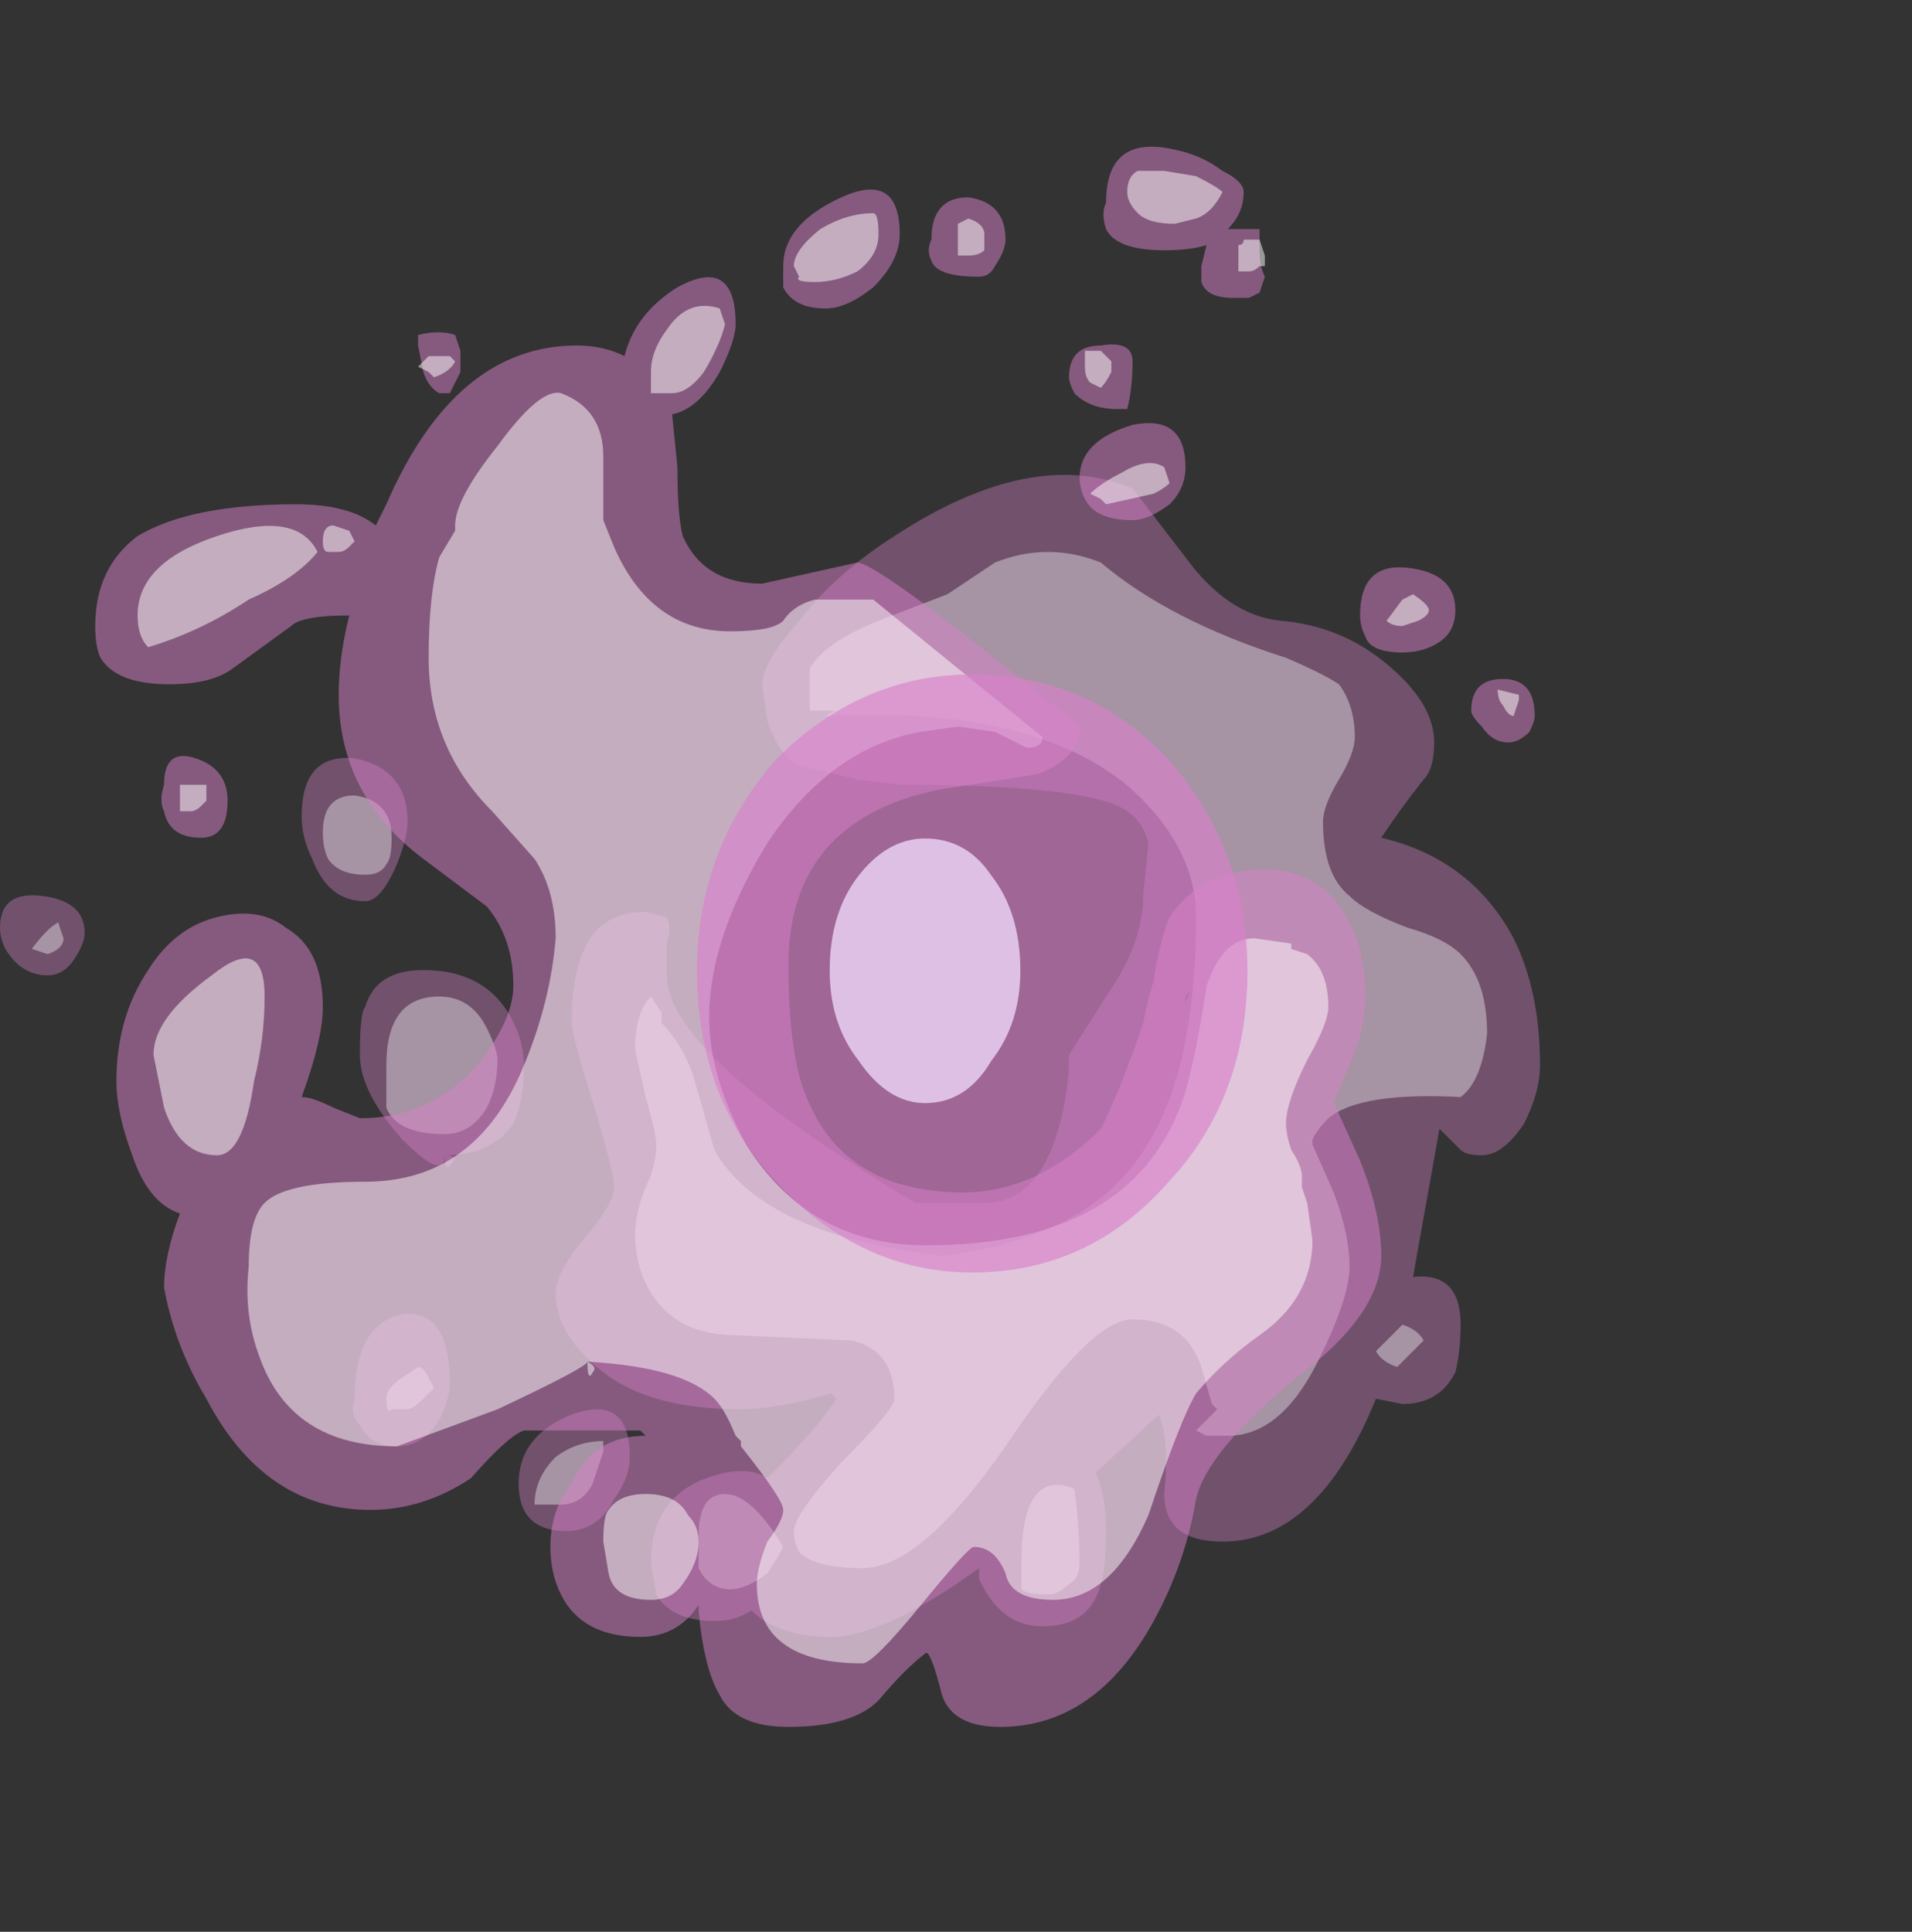 <?xml version="1.0" encoding="UTF-8" standalone="no"?>
<svg xmlns:ffdec="https://www.free-decompiler.com/flash" xmlns:xlink="http://www.w3.org/1999/xlink" ffdec:objectType="frame" height="127.75px" width="126.45px" xmlns="http://www.w3.org/2000/svg">
  <rect width="100%" height="100%" fill="#333333" stroke="none"/>
  <g transform="matrix(1.0, 0.0, 0.0, 1.0, 65.65, 64.85)">
    <use ffdec:characterId="2068" height="11.0" transform="matrix(7.0, 0.0, 0.0, 7.0, -65.65, -33.6)" width="14.55" xlink:href="#shape0"/>
    <use ffdec:characterId="2070" height="14.95" transform="matrix(7.0, 0.0, 0.0, 7.0, -59.35, -55.3)" width="13.6" xlink:href="#shape1"/>
    <use ffdec:characterId="2045" height="3.15" transform="matrix(1.557, 0.788, 0.173, 1.164, -2.023, -1.082)" width="2.8" xlink:href="#sprite0"/>
    <use ffdec:characterId="2045" height="3.15" transform="matrix(1.557, 0.788, 0.173, 1.164, -2.023, -1.082)" width="2.8" xlink:href="#sprite0"/>
    <use ffdec:characterId="2045" height="3.15" transform="matrix(-1.672, 0.48, -0.915, -0.733, 2.122, -0.695)" width="2.8" xlink:href="#sprite0"/>
    <use ffdec:characterId="2045" height="3.15" transform="matrix(-1.66, 0.525, -0.935, -0.709, 1.184, -3.192)" width="2.8" xlink:href="#sprite0"/>
    <use ffdec:characterId="2046" height="5.65" transform="matrix(7.0, 0.0, 0.0, 7.0, -19.55, -20.25)" width="5.2" xlink:href="#shape3"/>
    <use ffdec:characterId="2048" height="2.5" transform="matrix(5.482, 0.0, 0.0, 7.0, -10.778, -9.4)" width="2.3" xlink:href="#shape4"/>
  </g>
  <defs>
    <g id="shape0" transform="matrix(1.0, 0.0, 0.0, 1.0, 8.95, 5.4)">
      <path d="M4.2 -3.55 Q4.6 -3.2 4.6 -2.85 4.6 -2.6 4.5 -2.5 4.3 -2.25 4.1 -1.95 4.95 -1.75 5.35 -1.0 5.6 -0.5 5.6 0.2 5.6 0.45 5.45 0.75 5.25 1.05 5.05 1.05 4.9 1.05 4.85 1.0 L4.65 0.8 4.4 2.2 Q4.85 2.15 4.85 2.65 4.85 2.9 4.8 3.1 4.65 3.4 4.3 3.4 L4.05 3.35 Q3.5 4.7 2.6 4.7 2.05 4.7 2.05 4.25 2.1 3.75 2.0 3.5 L1.4 4.05 Q1.5 4.25 1.5 4.6 1.5 4.95 1.45 5.1 1.35 5.5 0.9 5.5 0.5 5.5 0.3 5.05 L0.3 4.95 Q-0.6 5.6 -1.1 5.6 -1.6 5.6 -1.85 5.35 -2.0 5.45 -2.2 5.45 -2.6 5.45 -2.75 5.2 L-2.8 4.9 Q-2.8 4.2 -2.1 4.05 -1.85 4.0 -1.7 4.1 -1.2 3.6 -1.05 3.35 L-1.1 3.3 Q-1.6 3.45 -1.95 3.45 -2.8 3.45 -3.25 3.1 -3.7 2.75 -3.7 2.35 -3.7 2.15 -3.4 1.8 -3.15 1.5 -3.15 1.35 -3.15 1.2 -3.35 0.55 -3.55 -0.1 -3.55 -0.2 -3.55 -0.6 -3.45 -0.85 -3.3 -1.25 -2.85 -1.25 L-2.65 -1.2 Q-2.6 -1.1 -2.65 -0.95 L-2.65 -0.65 Q-2.65 0.1 -0.3 1.5 L0.35 1.5 Q0.85 1.5 1.05 0.8 1.15 0.45 1.15 0.1 L1.5 -0.45 Q1.85 -0.95 1.85 -1.4 L1.9 -1.9 Q1.85 -2.1 1.7 -2.2 1.35 -2.45 -0.45 -2.45 L-0.85 -2.5 -1.25 -2.6 Q-1.55 -2.6 -1.7 -3.05 L-1.75 -3.4 Q-1.75 -3.6 -1.4 -4.0 -1.05 -4.45 -0.5 -4.8 0.8 -5.65 1.75 -5.25 L2.25 -4.6 Q2.65 -4.05 3.15 -4.0 3.75 -3.95 4.2 -3.55 M-6.1 -2.15 Q-6.1 -2.75 -5.6 -2.7 -5.1 -2.6 -5.1 -2.1 -5.1 -1.95 -5.2 -1.7 -5.35 -1.35 -5.5 -1.35 -5.85 -1.35 -6.0 -1.75 -6.1 -1.95 -6.1 -2.15 M-8.25 -0.8 Q-8.35 -0.65 -8.5 -0.65 -8.75 -0.65 -8.9 -0.9 -8.95 -1.0 -8.95 -1.1 -8.95 -1.45 -8.55 -1.4 -8.15 -1.35 -8.15 -1.05 -8.15 -0.95 -8.25 -0.8 M-4.15 -0.3 Q-4.0 -0.05 -4.0 0.2 -4.0 0.55 -4.1 0.75 -4.3 1.05 -4.75 1.05 -4.6 1.05 -4.7 1.15 -4.75 1.2 -4.75 1.05 -4.75 1.3 -5.15 0.9 -5.55 0.45 -5.55 0.1 -5.55 -0.3 -5.5 -0.35 -5.4 -0.7 -4.95 -0.7 -4.4 -0.7 -4.15 -0.3 M-4.8 3.55 Q-4.95 3.8 -5.2 3.8 -5.45 3.8 -5.55 3.6 -5.65 3.5 -5.6 3.35 -5.6 2.65 -5.15 2.55 -4.7 2.5 -4.7 3.2 -4.7 3.35 -4.8 3.55 M-3.15 4.3 Q-3.3 4.6 -3.6 4.6 -3.9 4.6 -4.0 4.4 -4.05 4.3 -4.05 4.15 -4.05 3.7 -3.55 3.5 -3.0 3.3 -3.0 3.9 -3.0 4.1 -3.15 4.3" fill="#d982ca" fill-opacity="0.376" fill-rule="evenodd" stroke="none"/>
      <path d="M1.45 -4.55 Q2.1 -4.0 3.2 -3.65 3.55 -3.5 3.7 -3.4 3.85 -3.2 3.85 -2.9 3.85 -2.75 3.7 -2.5 3.55 -2.25 3.55 -2.1 3.55 -1.6 3.8 -1.4 3.95 -1.25 4.35 -1.1 4.7 -1.0 4.85 -0.85 5.1 -0.6 5.1 -0.1 5.05 0.35 4.85 0.5 3.9 0.45 3.6 0.7 3.5 0.8 3.45 0.9 L3.45 0.95 3.65 1.4 Q3.8 1.8 3.8 2.1 3.8 2.4 3.5 3.0 3.15 3.7 2.65 3.7 L2.45 3.7 2.35 3.65 2.55 3.45 2.5 3.4 2.4 3.05 Q2.25 2.6 1.75 2.6 1.35 2.6 0.55 3.8 -0.25 4.95 -0.8 4.95 -1.25 4.95 -1.4 4.8 -1.45 4.7 -1.45 4.6 -1.45 4.45 -1.0 3.95 -0.5 3.45 -0.5 3.35 -0.5 2.9 -0.9 2.8 L-2.0 2.75 Q-2.55 2.75 -2.8 2.35 -2.95 2.1 -2.95 1.8 -2.95 1.6 -2.85 1.35 -2.75 1.15 -2.75 0.95 -2.75 0.85 -2.85 0.5 L-2.95 0.05 Q-2.95 -0.3 -2.8 -0.45 L-2.7 -0.3 -2.7 -0.2 Q-2.5 0.0 -2.4 0.3 L-2.2 1.0 Q-1.75 1.8 -0.05 2.0 1.2 1.85 1.75 1.15 2.35 0.4 2.35 -1.2 2.35 -1.85 1.75 -2.4 0.85 -3.2 -1.15 -3.1 L-1.05 -3.15 -1.3 -3.15 -1.3 -3.55 Q-1.15 -3.8 -0.65 -4.0 L0.0 -4.25 0.45 -4.55 Q0.95 -4.75 1.45 -4.55 M4.05 2.9 L4.3 2.65 Q4.45 2.7 4.5 2.8 L4.25 3.05 Q4.1 3.0 4.05 2.9 M1.25 4.9 Q1.25 5.05 1.15 5.1 1.05 5.2 0.95 5.2 0.75 5.2 0.7 5.15 L0.7 4.9 Q0.7 4.0 1.2 4.2 1.25 4.55 1.25 4.9 M-5.9 -2.0 Q-5.9 -2.35 -5.6 -2.35 -5.25 -2.3 -5.25 -1.95 -5.25 -1.75 -5.3 -1.7 -5.35 -1.6 -5.5 -1.6 -5.75 -1.6 -5.85 -1.75 -5.9 -1.85 -5.9 -2.0 M-8.35 -1.0 Q-8.35 -0.9 -8.5 -0.85 L-8.65 -0.9 Q-8.5 -1.1 -8.4 -1.15 L-8.35 -1.0 M-4.35 -0.15 Q-4.25 0.05 -4.25 0.15 -4.25 0.4 -4.35 0.6 -4.5 0.85 -4.75 0.85 -5.2 0.85 -5.3 0.6 L-5.3 0.2 Q-5.3 -0.45 -4.8 -0.45 -4.5 -0.45 -4.35 -0.15 M-5.25 3.45 Q-5.3 3.5 -5.3 3.35 -5.3 3.25 -5.15 3.15 L-5.0 3.05 Q-4.95 3.05 -4.9 3.15 L-4.85 3.25 -4.95 3.35 Q-5.05 3.45 -5.1 3.45 L-5.25 3.45 M-3.25 3.85 L-3.35 4.15 Q-3.45 4.35 -3.65 4.35 L-3.9 4.35 Q-3.9 4.1 -3.7 3.9 -3.5 3.75 -3.25 3.75 L-3.25 3.85 M-1.7 5.0 Q-1.9 5.15 -2.05 5.15 -2.25 5.15 -2.35 4.95 L-2.35 4.65 Q-2.35 4.25 -2.1 4.25 -1.85 4.25 -1.55 4.75 -1.6 4.85 -1.7 5.0" fill="#ffffff" fill-opacity="0.376" fill-rule="evenodd" stroke="none"/>
    </g>
    <g id="shape1" transform="matrix(1.0, 0.0, 0.0, 1.0, 8.05, 8.5)">
      <path d="M0.45 -7.35 Q0.4 -7.25 0.3 -7.25 -0.1 -7.25 -0.15 -7.4 -0.2 -7.5 -0.15 -7.6 -0.15 -8.0 0.2 -8.0 0.55 -7.95 0.55 -7.6 0.55 -7.5 0.45 -7.35 M2.8 -8.05 Q2.8 -7.85 2.65 -7.7 L2.95 -7.7 2.95 -7.5 Q2.95 -7.35 3.0 -7.25 L2.95 -7.1 2.85 -7.05 2.7 -7.05 Q2.45 -7.05 2.4 -7.2 2.4 -7.25 2.4 -7.35 L2.45 -7.55 Q2.3 -7.5 2.05 -7.5 1.6 -7.5 1.5 -7.7 1.45 -7.85 1.5 -7.95 1.5 -8.6 2.15 -8.45 2.4 -8.4 2.6 -8.25 2.8 -8.15 2.8 -8.05 M4.3 -3.7 Q4.0 -3.7 3.95 -3.85 3.9 -3.95 3.9 -4.05 3.9 -4.55 4.35 -4.5 4.8 -4.45 4.8 -4.1 4.8 -3.9 4.65 -3.8 4.5 -3.7 4.3 -3.7 M2.25 -5.45 Q2.25 -5.25 2.1 -5.1 1.9 -4.95 1.75 -4.95 1.4 -4.95 1.3 -5.15 1.25 -5.25 1.25 -5.35 1.25 -5.7 1.75 -5.85 2.25 -5.95 2.25 -5.45 M1.6 -6.0 Q1.35 -6.0 1.2 -6.15 1.15 -6.25 1.15 -6.3 1.15 -6.6 1.45 -6.6 1.75 -6.65 1.75 -6.45 1.75 -6.2 1.7 -6.0 1.75 -6.0 1.6 -6.0 M2.25 -0.4 L2.3 -0.5 2.25 -0.45 2.25 -0.4 M0.85 -2.55 L-0.1 -2.4 Q-1.5 -2.1 -1.5 -0.75 -1.5 0.05 -1.35 0.45 -1.0 1.4 0.15 1.4 0.85 1.4 1.45 0.8 1.65 0.4 1.85 -0.2 1.9 -0.45 1.95 -0.6 2.0 -0.95 2.1 -1.2 2.4 -1.65 3.0 -1.65 3.55 -1.65 3.8 -1.15 3.95 -0.85 3.95 -0.45 3.95 -0.15 3.8 0.2 L3.65 0.55 3.9 1.1 Q4.1 1.6 4.1 2.0 4.1 2.55 3.3 3.15 2.45 3.85 2.35 4.3 2.25 4.9 1.95 5.45 1.4 6.45 0.5 6.45 0.05 6.45 -0.05 6.15 -0.15 5.75 -0.2 5.75 -0.4 5.9 -0.65 6.2 -0.9 6.45 -1.5 6.45 -2.0 6.45 -2.15 6.15 -2.3 5.9 -2.35 5.35 L-2.35 5.3 Q-2.55 5.6 -2.9 5.6 -3.45 5.6 -3.65 5.2 -3.75 5.0 -3.75 4.75 -3.75 4.4 -3.55 4.15 -3.35 3.7 -2.85 3.7 L-2.9 3.65 -4.0 3.65 Q-4.15 3.7 -4.5 4.1 -4.95 4.4 -5.45 4.4 -6.45 4.4 -7.0 3.35 -7.3 2.85 -7.4 2.3 -7.4 2.0 -7.25 1.6 -7.55 1.5 -7.7 1.05 -7.85 0.65 -7.85 0.35 -7.85 -0.25 -7.55 -0.7 -7.3 -1.1 -6.9 -1.2 -6.5 -1.3 -6.25 -1.1 -5.9 -0.9 -5.9 -0.35 -5.9 -0.05 -6.1 0.5 -6.0 0.5 -5.8 0.6 L-5.55 0.7 Q-4.85 0.7 -4.4 0.15 -4.1 -0.25 -4.1 -0.55 -4.1 -1.0 -4.35 -1.3 L-4.95 -1.75 Q-5.75 -2.35 -5.75 -3.3 -5.75 -3.65 -5.65 -4.05 -6.1 -4.05 -6.2 -3.95 L-6.75 -3.55 Q-6.95 -3.4 -7.35 -3.4 -7.85 -3.4 -8.0 -3.65 -8.05 -3.75 -8.05 -3.95 -8.05 -4.5 -7.65 -4.8 -7.15 -5.1 -6.15 -5.1 -5.65 -5.1 -5.4 -4.9 L-5.3 -5.1 Q-4.65 -6.6 -3.5 -6.6 -3.25 -6.6 -3.05 -6.5 -2.95 -6.9 -2.55 -7.15 -2.0 -7.45 -2.0 -6.8 -2.0 -6.65 -2.15 -6.35 -2.35 -6.0 -2.6 -5.95 L-2.55 -5.45 Q-2.55 -5.0 -2.5 -4.8 -2.3 -4.35 -1.75 -4.35 L-0.85 -4.55 Q-0.65 -4.55 1.25 -3.0 1.25 -2.7 0.85 -2.55 M5.5 -2.95 Q5.4 -2.85 5.3 -2.85 5.15 -2.85 5.05 -3.0 4.95 -3.1 4.95 -3.15 4.95 -3.45 5.25 -3.45 5.55 -3.45 5.55 -3.1 5.55 -3.05 5.5 -2.95 M-0.7 -7.15 Q-0.95 -6.95 -1.15 -6.95 -1.45 -6.95 -1.55 -7.15 L-1.55 -7.35 Q-1.55 -7.75 -1.0 -8.0 -0.45 -8.25 -0.45 -7.65 -0.45 -7.4 -0.7 -7.15 M-6.8 -2.3 Q-6.8 -1.95 -7.05 -1.95 -7.35 -1.95 -7.4 -2.2 -7.45 -2.3 -7.4 -2.45 -7.4 -2.8 -7.1 -2.7 -6.8 -2.6 -6.8 -2.3 M-4.6 -6.55 L-4.6 -6.35 -4.7 -6.15 -4.8 -6.15 Q-4.9 -6.2 -4.95 -6.35 L-5.0 -6.6 Q-5.0 -6.8 -5.0 -6.7 -4.8 -6.75 -4.65 -6.7 L-4.6 -6.55" fill="#d982ca" fill-opacity="0.502" fill-rule="evenodd" stroke="none"/>
      <path d="M0.35 -7.65 L0.35 -7.5 Q0.3 -7.45 0.2 -7.45 L0.1 -7.45 Q0.1 -7.5 0.1 -7.6 L0.1 -7.75 0.2 -7.8 Q0.35 -7.75 0.35 -7.65 M2.6 -8.05 Q2.5 -7.85 2.35 -7.8 L2.15 -7.75 Q1.9 -7.75 1.8 -7.85 1.7 -7.95 1.7 -8.05 1.7 -8.2 1.8 -8.25 L2.05 -8.25 2.35 -8.2 Q2.55 -8.1 2.6 -8.05 M2.8 -7.6 L2.95 -7.6 3.0 -7.45 3.0 -7.35 2.95 -7.35 Q2.9 -7.3 2.85 -7.3 L2.75 -7.3 2.75 -7.55 Q2.8 -7.55 2.8 -7.6 M4.45 -4.0 L4.3 -3.95 Q4.2 -3.95 4.15 -4.0 L4.3 -4.2 4.4 -4.25 Q4.55 -4.15 4.55 -4.1 4.55 -4.05 4.45 -4.0 M2.05 -5.45 L2.1 -5.3 Q2.05 -5.25 1.95 -5.2 L1.5 -5.1 1.45 -5.15 1.35 -5.2 Q1.45 -5.3 1.65 -5.4 1.9 -5.55 2.05 -5.45 M1.55 -6.35 Q1.5 -6.25 1.45 -6.2 L1.35 -6.25 Q1.3 -6.3 1.3 -6.4 L1.3 -6.55 1.45 -6.55 1.55 -6.45 1.55 -6.35 M0.1 -3.0 L-0.25 -2.95 Q-1.1 -2.8 -1.7 -1.9 -2.25 -1.0 -2.25 -0.25 -2.25 0.3 -1.9 0.95 -1.3 1.9 -0.2 1.9 1.8 1.9 2.25 0.45 2.35 0.1 2.45 -0.55 2.6 -1.0 2.9 -1.0 L3.25 -0.95 3.25 -0.9 3.4 -0.85 Q3.6 -0.7 3.6 -0.35 3.6 -0.2 3.4 0.15 3.2 0.55 3.2 0.75 3.2 0.85 3.25 1.0 3.35 1.15 3.35 1.25 L3.35 1.35 3.4 1.5 3.45 1.85 Q3.45 2.4 2.95 2.75 2.6 3.0 2.35 3.3 2.2 3.55 1.9 4.45 1.55 5.25 1.0 5.25 0.6 5.25 0.55 5.0 0.45 4.75 0.25 4.75 0.2 4.75 -0.25 5.3 -0.7 5.85 -0.8 5.85 -1.8 5.85 -1.8 5.1 -1.8 4.95 -1.7 4.7 -1.55 4.5 -1.55 4.4 -1.55 4.3 -1.95 3.8 L-1.95 3.75 -2.0 3.7 Q-2.1 3.45 -2.2 3.35 -2.5 3.05 -3.4 3.0 -3.3 3.05 -3.35 3.1 -3.4 3.2 -3.4 3.0 -3.4 3.05 -4.25 3.45 L-5.2 3.8 Q-6.2 3.8 -6.5 2.95 -6.65 2.55 -6.6 2.1 -6.6 1.65 -6.45 1.5 -6.25 1.3 -5.5 1.3 -4.45 1.3 -4.0 0.2 -3.75 -0.4 -3.7 -1.0 -3.7 -1.45 -3.9 -1.75 L-4.3 -2.2 Q-4.9 -2.8 -4.9 -3.65 -4.9 -4.25 -4.8 -4.6 L-4.65 -4.85 -4.65 -4.9 Q-4.65 -5.15 -4.25 -5.65 -3.85 -6.2 -3.65 -6.15 -3.25 -6.0 -3.25 -5.55 L-3.25 -4.95 -3.15 -4.7 Q-2.8 -3.9 -2.05 -3.9 -1.65 -3.9 -1.55 -4.0 -1.45 -4.15 -1.25 -4.2 L-0.7 -4.2 0.9 -2.9 Q0.9 -2.8 0.75 -2.8 L0.45 -2.95 0.1 -3.0 M5.35 -3.1 Q5.3 -3.1 5.25 -3.2 5.2 -3.25 5.2 -3.35 L5.4 -3.3 5.4 -3.25 5.35 -3.1 M-0.65 -7.65 Q-0.65 -7.45 -0.85 -7.3 -1.05 -7.2 -1.25 -7.2 -1.45 -7.2 -1.4 -7.25 L-1.45 -7.35 Q-1.45 -7.5 -1.2 -7.7 -0.95 -7.85 -0.7 -7.85 -0.65 -7.85 -0.65 -7.65 M-6.6 -4.2 Q-7.05 -3.9 -7.55 -3.75 -7.65 -3.85 -7.65 -4.05 -7.65 -4.55 -6.9 -4.8 -6.15 -5.05 -5.95 -4.65 -6.15 -4.4 -6.6 -4.2 M-5.9 -4.75 Q-5.9 -4.9 -5.8 -4.9 L-5.65 -4.85 -5.6 -4.75 -5.65 -4.7 Q-5.7 -4.65 -5.75 -4.65 L-5.85 -4.65 Q-5.9 -4.65 -5.9 -4.75 M-7.0 -2.3 L-7.05 -2.25 Q-7.1 -2.2 -7.15 -2.2 L-7.25 -2.2 -7.25 -2.45 -7.0 -2.45 -7.0 -2.3 M-6.45 -0.45 Q-6.45 -0.05 -6.55 0.35 -6.65 1.05 -6.9 1.05 -7.25 1.05 -7.4 0.6 L-7.5 0.1 Q-7.5 -0.25 -6.95 -0.65 -6.45 -1.05 -6.45 -0.45 M-2.1 -6.8 Q-2.15 -6.6 -2.3 -6.35 -2.45 -6.15 -2.6 -6.15 L-2.8 -6.15 -2.8 -6.35 Q-2.8 -6.55 -2.65 -6.75 -2.45 -7.05 -2.15 -6.95 L-2.1 -6.8 M-4.65 -6.45 Q-4.7 -6.35 -4.85 -6.3 L-4.9 -6.35 -5.0 -6.4 -4.9 -6.5 -4.7 -6.5 -4.65 -6.45 M-3.25 4.7 Q-3.25 4.45 -3.2 4.4 -3.1 4.25 -2.85 4.25 -2.55 4.25 -2.45 4.45 -2.35 4.55 -2.35 4.7 -2.35 4.9 -2.5 5.1 -2.6 5.25 -2.8 5.25 -3.15 5.25 -3.2 5.0 L-3.25 4.7" fill="#ffffff" fill-opacity="0.502" fill-rule="evenodd" stroke="none"/>
    </g>
    <g id="sprite0" transform="matrix(1.0, 0.0, 0.0, 1.0, 1.4, 1.4)">
      <use ffdec:characterId="2044" height="0.45" transform="matrix(7.0, 0.0, 0.0, 7.0, -1.4, -1.4)" width="0.4" xlink:href="#shape2"/>
    </g>
    <g id="shape2" transform="matrix(1.0, 0.0, 0.0, 1.0, 0.2, 0.2)">
      <path d="M0.15 -0.15 Q0.2 -0.05 0.2 0.0 0.2 0.1 0.15 0.15 0.1 0.25 0.0 0.25 L-0.15 0.15 Q-0.2 0.1 -0.2 0.0 -0.2 -0.05 -0.15 -0.15 -0.05 -0.2 0.0 -0.2 0.1 -0.2 0.15 -0.15" fill="#f7e5ff" fill-opacity="0.0" fill-rule="evenodd" stroke="none"/>
    </g>
    <g id="shape3" transform="matrix(1.0, 0.0, 0.0, 1.0, 0.0, 5.65)">
      <path d="M0.0 -2.85 Q0.0 -4.0 0.75 -4.85 1.55 -5.65 2.6 -5.65 3.7 -5.65 4.45 -4.85 5.2 -4.0 5.2 -2.85 5.2 -1.65 4.45 -0.85 3.7 0.0 2.6 0.0 1.55 0.0 0.75 -0.85 0.0 -1.65 0.0 -2.85" fill="#d982ca" fill-opacity="0.651" fill-rule="evenodd" stroke="none"/>
    </g>
    <g id="shape4" transform="matrix(1.0, 0.0, 0.0, 1.0, -1.6, 4.1)">
      <path d="M1.95 -3.75 Q2.3 -4.1 2.75 -4.1 3.25 -4.1 3.55 -3.75 3.9 -3.4 3.9 -2.85 3.9 -2.35 3.55 -2.0 3.25 -1.6 2.75 -1.6 2.3 -1.6 1.95 -2.0 1.6 -2.35 1.6 -2.85 1.6 -3.4 1.95 -3.75" fill="#f4deff" fill-opacity="0.753" fill-rule="evenodd" stroke="none"/>
    </g>
  </defs>
</svg>
